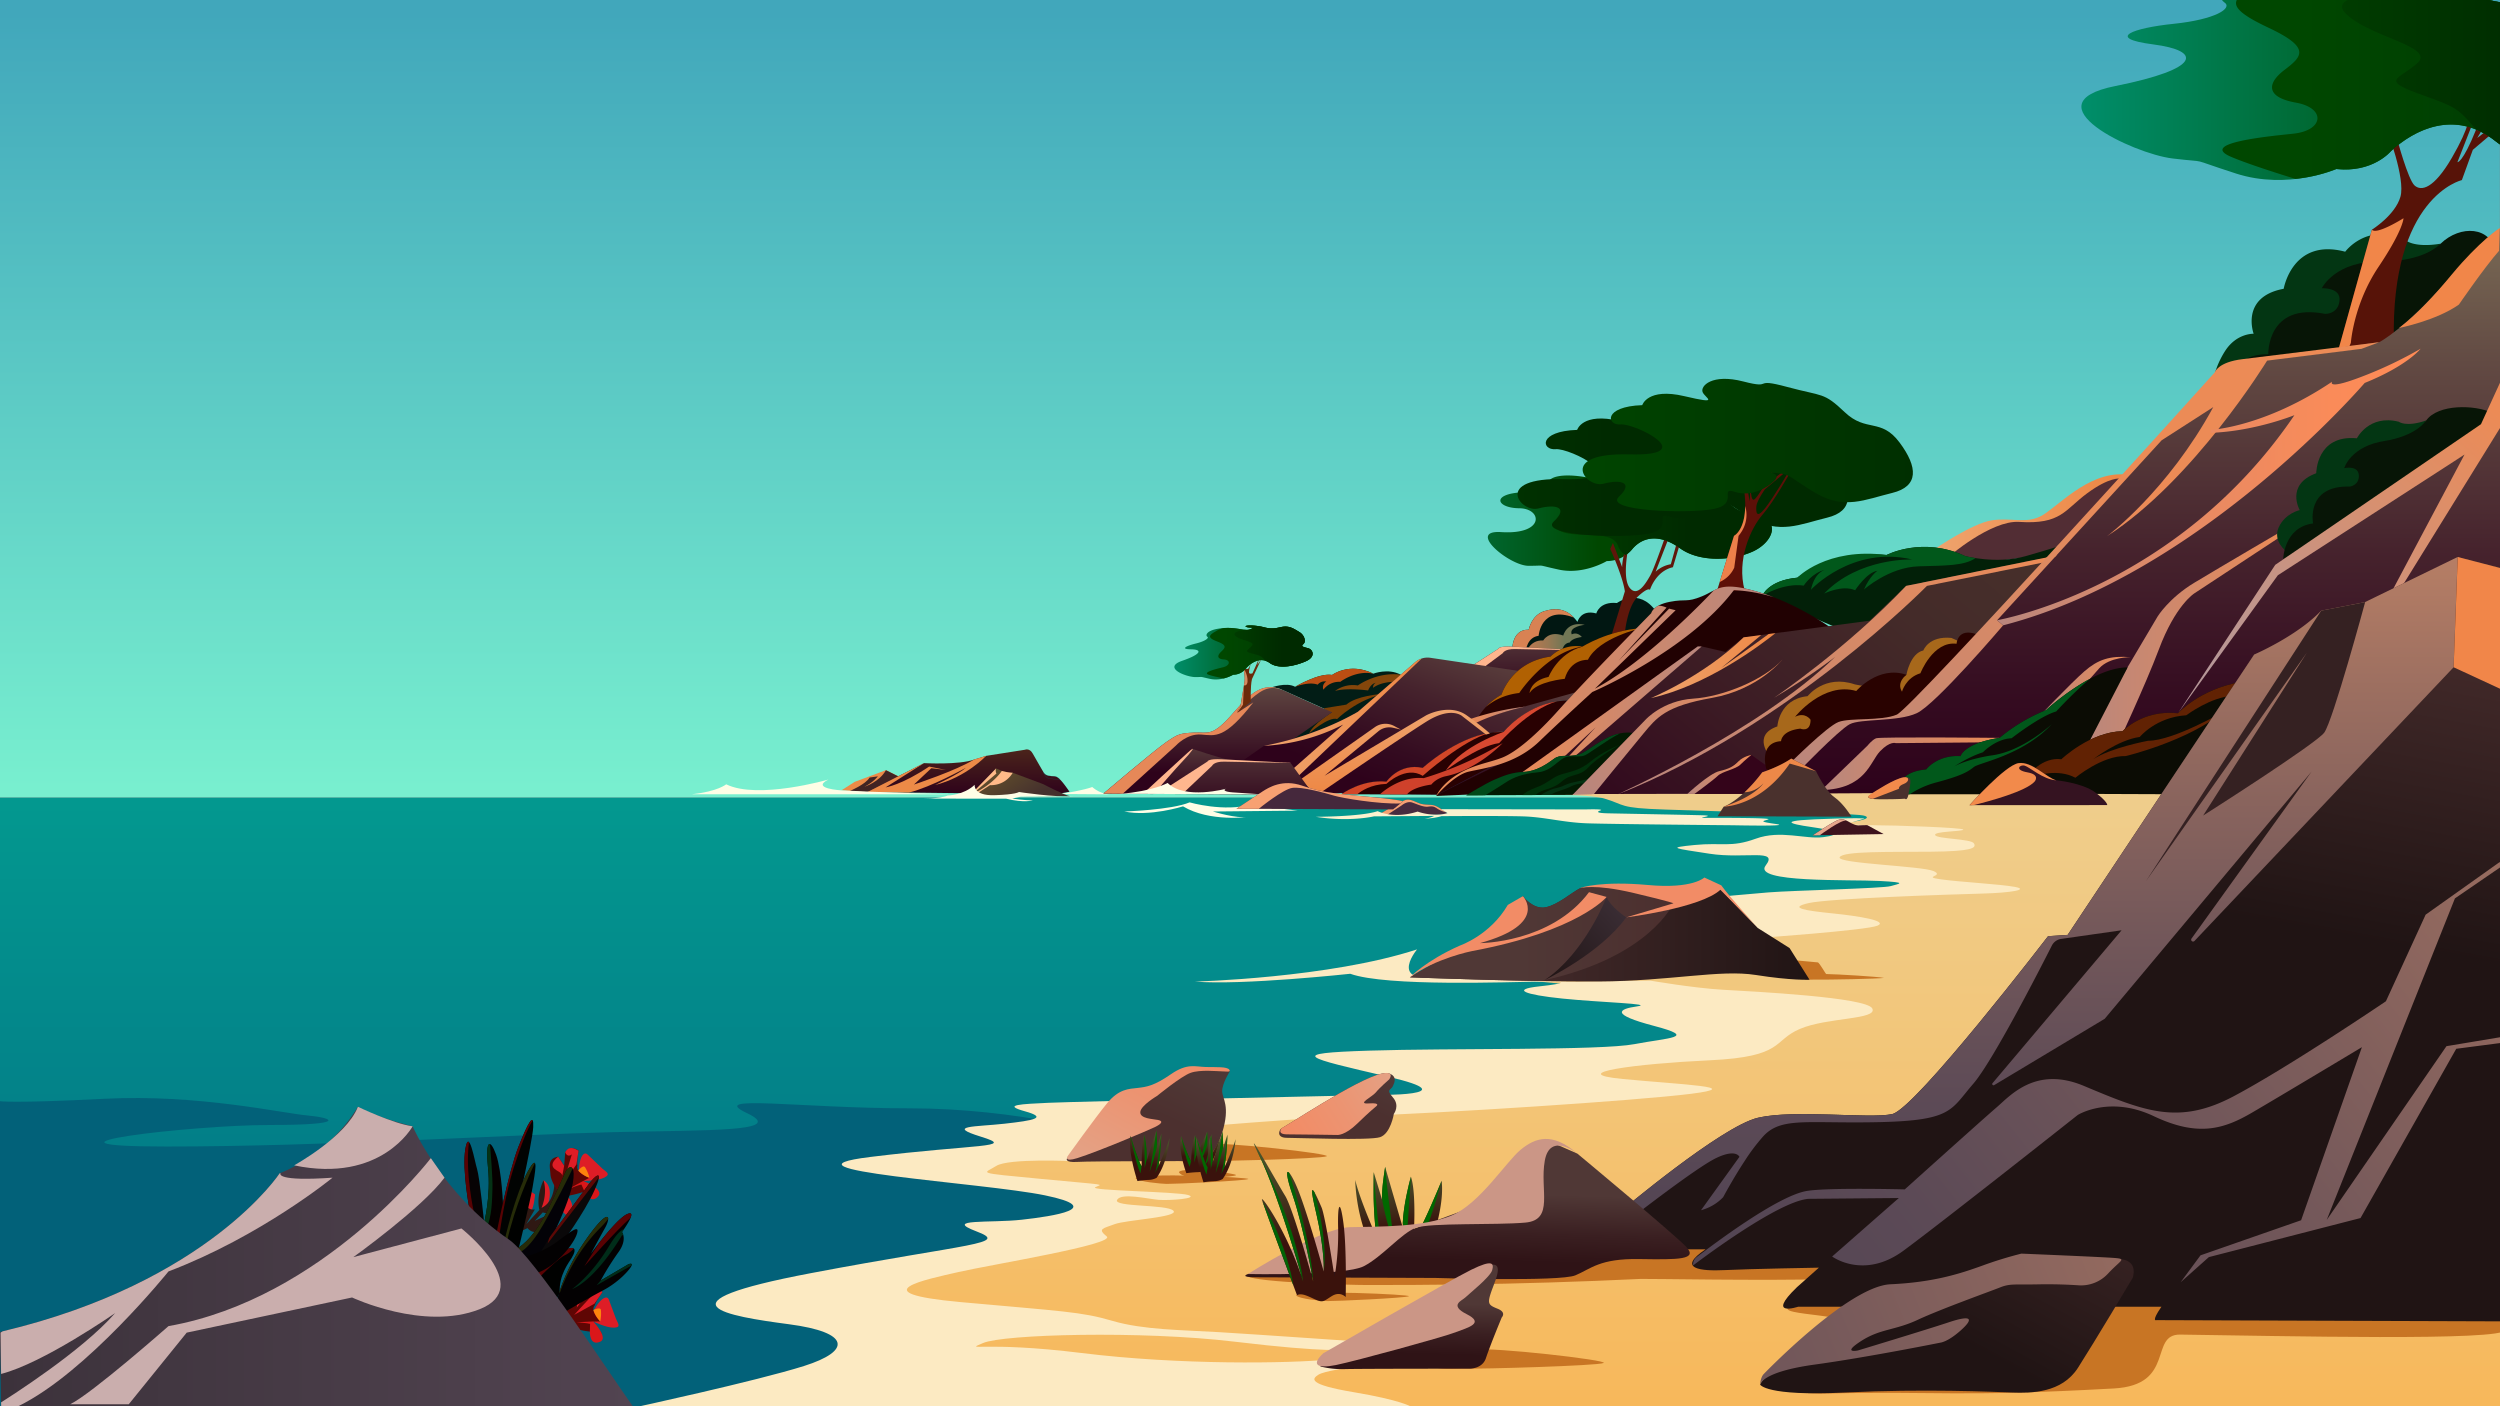 <svg id="图层_1" data-name="图层 1" xmlns="http://www.w3.org/2000/svg" xmlns:xlink="http://www.w3.org/1999/xlink" viewBox="0 0 1920 1080"><rect x="0" y="0" width="1920" height="1080" fill="#808080" stroke="none"/><defs><style>.cls-1{fill:url(#未命名的渐变_11);}.cls-2{fill:url(#未命名的渐变_15);}.cls-3{fill:#026179;}.cls-4{fill:url(#未命名的渐变_194);}.cls-5{fill:#fceac2;}.cls-6{fill:#011712;}.cls-7{fill:#d88253;}.cls-8{fill:url(#未命名的渐变_102);}.cls-9{fill:#c87524;}.cls-10{fill:#de1d26;}.cls-11{fill:url(#未命名的渐变_77);}.cls-12{fill:#ffb68e;}.cls-13{fill:#033613;}.cls-14{fill:#071506;}.cls-15{fill:#2f1813;}.cls-16{fill:url(#未命名的渐变_175);}.cls-17{fill:#016800;}.cls-18{fill:#5f0604;}.cls-19{fill:#fc840c;}.cls-20{fill:#da171a;}.cls-21{fill:#522d34;}.cls-22{fill:url(#未命名的渐变_85);}.cls-23{fill:#022008;}.cls-24{fill:#01581b;}.cls-25{fill:#210102;}.cls-26{fill:#021d16;}.cls-27{fill:#bc4e13;}.cls-28{fill:#84460b;}.cls-29{fill:#7e4005;}.cls-30{fill:#ed8a47;}.cls-31{fill:#412323;}.cls-32{fill:url(#未命名的渐变_76);}.cls-33,.cls-56{fill:none;stroke-miterlimit:10;stroke-width:0.1px;}.cls-33{stroke:url(#未命名的渐变_11-2);}.cls-34{fill:#fefee6;}.cls-35{fill:url(#未命名的渐变_77-2);}.cls-36{fill:#e68858;}.cls-37{fill:#482b3f;}.cls-38{fill:#f7a172;}.cls-39{fill:url(#未命名的渐变_100);}.cls-40{fill:url(#未命名的渐变_85-2);}.cls-41{fill:#6b2a0a;}.cls-42{fill:#d6895f;}.cls-43{fill:url(#未命名的渐变_58);}.cls-44{fill:url(#未命名的渐变_43);}.cls-45{fill:url(#未命名的渐变_58-2);}.cls-46{fill:url(#未命名的渐变_51);}.cls-47{fill:#5f170b;}.cls-48{fill:url(#未命名的渐变_51-2);}.cls-49{fill:url(#未命名的渐变_51-3);}.cls-50{fill:#5d1008;}.cls-51{fill:#290302;}.cls-52{fill:url(#未命名的渐变_51-4);}.cls-53{fill:#ed804a;}.cls-54{fill:#b16102;}.cls-55{fill:url(#未命名的渐变_88);}.cls-56{stroke:url(#未命名的渐变_11-3);}.cls-57{fill:#290102;}.cls-58{fill:#d24728;}.cls-59{fill:url(#未命名的渐变_85-3);}.cls-60{fill:#cf412b;}.cls-61{fill:#d84931;}.cls-62{fill:url(#未命名的渐变_118);}.cls-63{fill:url(#未命名的渐变_88-2);}.cls-64{fill:url(#未命名的渐变_77-3);}.cls-65{fill:url(#未命名的渐变_71);}.cls-66{fill:#ffba89;}.cls-67{fill:url(#未命名的渐变_77-4);}.cls-68{fill:#45283c;}.cls-69{fill:#fcf2cf;}.cls-70{fill:url(#未命名的渐变_58-3);}.cls-71{fill:#571308;}.cls-72{fill:#f18649;}.cls-73{fill:url(#未命名的渐变_43-2);}.cls-74{fill:url(#未命名的渐变_51-5);}.cls-75{fill:url(#未命名的渐变_88-3);}.cls-76{fill:#021a02;}.cls-77{fill:#01491a;}.cls-78{fill:#00320b;}.cls-79{fill:#043112;}.cls-80{fill:url(#未命名的渐变_85-4);}.cls-81{fill:url(#未命名的渐变_88-4);}.cls-82{fill:#34041a;}.cls-83{fill:url(#未命名的渐变_88-5);}.cls-84{fill:#a7681b;}.cls-85{fill:#290200;}.cls-86{fill:url(#未命名的渐变_100-2);}.cls-87{fill:url(#未命名的渐变_88-6);}.cls-88{fill:url(#未命名的渐变_119);}.cls-89{fill:url(#未命名的渐变_122);}.cls-90{fill:url(#未命名的渐变_119-2);}.cls-91{fill:#4a312d;}.cls-92{fill:#ed8848;}.cls-93{fill:url(#未命名的渐变_119-3);}.cls-94{fill:url(#未命名的渐变_119-4);}.cls-95{fill:#0b0c04;}.cls-96{fill:url(#未命名的渐变_135);}.cls-97{fill:#612203;}.cls-98{fill:#351321;}.cls-99{fill:#f28a4b;}.cls-100{fill:url(#未命名的渐变_159);}.cls-101{fill:#3d131d;}.cls-102{fill:#e6a68b;}.cls-103{fill:url(#未命名的渐变_159-2);}.cls-104{fill:url(#未命名的渐变_137);}.cls-105{fill:#352122;}.cls-106{fill:url(#未命名的渐变_137-2);}.cls-107{fill:url(#未命名的渐变_159-3);}.cls-108{fill:url(#未命名的渐变_137-3);}.cls-109{fill:url(#未命名的渐变_160);}.cls-110{fill:url(#未命名的渐变_139);}.cls-111{fill:#f28c66;}.cls-112{fill:url(#未命名的渐变_160-2);}.cls-113{fill:url(#未命名的渐变_162);}.cls-114{fill:url(#未命名的渐变_175-2);}.cls-115{fill:url(#未命名的渐变_175-3);}.cls-116{fill:url(#未命名的渐变_175-4);}.cls-117{fill:url(#未命名的渐变_160-3);}.cls-118{fill:url(#未命名的渐变_162-2);}.cls-119{fill:url(#未命名的渐变_180);}.cls-120{fill:#cb9686;}.cls-121{fill:url(#未命名的渐变_180-2);}.cls-122{fill:url(#未命名的渐变_175-5);}.cls-123{fill:#026405;}.cls-124{fill:#070304;}.cls-125{fill:#050000;}.cls-126{fill:#000100;}.cls-127{fill:#010302;}.cls-128{fill:#580203;}.cls-129{fill:#030102;}.cls-130{fill:#262c08;}.cls-131{fill:#002d19;}.cls-132{fill:#030207;}.cls-133{fill:#0a0809;}.cls-134{fill:#043215;}.cls-135{fill:#5d0805;}.cls-136{fill:url(#未命名的渐变_8);}.cls-137{fill:#caaead;}</style><linearGradient id="未命名的渐变_11" x1="959.89" y1="1072.54" x2="959.89" y2="617.88" gradientUnits="userSpaceOnUse"><stop offset="0" stop-color="#026c83"/><stop offset="1" stop-color="#03988f"/></linearGradient><linearGradient id="未命名的渐变_15" x1="959.89" y1="1066.51" x2="959.89" y2="611.84" gradientTransform="matrix(1, 0, 0, -1.31, 0, 1406.78)" gradientUnits="userSpaceOnUse"><stop offset="0" stop-color="#41a7bb"/><stop offset="1" stop-color="#78efcf"/></linearGradient><linearGradient id="未命名的渐变_194" x1="1289.89" y1="1077.03" x2="1289.89" y2="437.49" gradientUnits="userSpaceOnUse"><stop offset="0" stop-color="#f7b85b"/><stop offset="0.35" stop-color="#f3c475"/><stop offset="0.75" stop-color="#efce8d"/><stop offset="1" stop-color="#eed296"/></linearGradient><linearGradient id="未命名的渐变_102" x1="1201.54" y1="495.58" x2="1172.51" y2="495.77" gradientUnits="userSpaceOnUse"><stop offset="0" stop-color="#717755"/><stop offset="0.01" stop-color="#727755"/><stop offset="0.44" stop-color="#997853"/><stop offset="0.79" stop-color="#b17951"/><stop offset="1" stop-color="#ba7951"/></linearGradient><linearGradient id="未命名的渐变_77" x1="1175.89" y1="443.15" x2="1175.89" y2="536.79" gradientUnits="userSpaceOnUse"><stop offset="0" stop-color="#796a55"/><stop offset="1" stop-color="#2e021b"/></linearGradient><linearGradient id="未命名的渐变_175" x1="941.84" y1="979.19" x2="977.22" y2="901.95" gradientTransform="matrix(-2.21, -0.13, -0.05, 0.89, 3245.71, 221.7)" gradientUnits="userSpaceOnUse"><stop offset="0.39" stop-color="#3a120c"/><stop offset="0.57" stop-color="#402b19"/><stop offset="0.85" stop-color="#494b29"/><stop offset="1" stop-color="#4c572f"/></linearGradient><linearGradient id="未命名的渐变_85" x1="1485.55" y1="396.17" x2="1631.16" y2="396.17" gradientUnits="userSpaceOnUse"><stop offset="0" stop-color="#eea36d"/><stop offset="1" stop-color="#ee8744"/></linearGradient><linearGradient id="未命名的渐变_76" x1="743.79" y1="568.12" x2="743.79" y2="610.46" gradientUnits="userSpaceOnUse"><stop offset="0" stop-color="#512b1b"/><stop offset="1" stop-color="#2e021b"/></linearGradient><linearGradient id="未命名的渐变_11-2" x1="807.68" y1="598.55" x2="807.68" y2="593.27" xlink:href="#未命名的渐变_11"/><linearGradient id="未命名的渐变_77-2" x1="935.23" y1="492.3" x2="935.23" y2="593.33" xlink:href="#未命名的渐变_77"/><linearGradient id="未命名的渐变_100" x1="1131.85" y1="433.18" x2="1068.52" y2="606.52" gradientUnits="userSpaceOnUse"><stop offset="0" stop-color="#796a55"/><stop offset="0.24" stop-color="#624a43"/><stop offset="0.57" stop-color="#46232d"/><stop offset="0.84" stop-color="#340b20"/><stop offset="1" stop-color="#2e021b"/></linearGradient><linearGradient id="未命名的渐变_85-2" x1="970.64" y1="551.36" x2="1091.87" y2="551.36" xlink:href="#未命名的渐变_85"/><linearGradient id="未命名的渐变_58" x1="892.53" y1="501.1" x2="980.96" y2="501.1" gradientUnits="userSpaceOnUse"><stop offset="0" stop-color="#009676"/><stop offset="1" stop-color="#004700"/></linearGradient><linearGradient id="未命名的渐变_43" x1="940.29" y1="500.7" x2="998.14" y2="500.7" gradientUnits="userSpaceOnUse"><stop offset="0" stop-color="#004700"/><stop offset="1" stop-color="#003904"/></linearGradient><linearGradient id="未命名的渐变_58-2" x1="1009.33" y1="395.46" x2="1227.44" y2="395.46" xlink:href="#未命名的渐变_58"/><linearGradient id="未命名的渐变_51" x1="924.48" y1="496.15" x2="984.49" y2="496.15" gradientUnits="userSpaceOnUse"><stop offset="0" stop-color="#004700"/><stop offset="1" stop-color="#002a00"/></linearGradient><linearGradient id="未命名的渐变_51-2" x1="1157.35" y1="390.79" x2="1296.15" y2="390.79" xlink:href="#未命名的渐变_51"/><linearGradient id="未命名的渐变_51-3" x1="951.64" y1="360.8" x2="1234.13" y2="360.8" xlink:href="#未命名的渐变_51"/><linearGradient id="未命名的渐变_51-4" x1="1192.46" y1="341.8" x2="1526.48" y2="341.8" xlink:href="#未命名的渐变_51"/><linearGradient id="未命名的渐变_88" x1="1128.53" y1="549.18" x2="1171.45" y2="549.18" gradientUnits="userSpaceOnUse"><stop offset="0" stop-color="#ec8b56"/><stop offset="1" stop-color="#b8867d"/></linearGradient><linearGradient id="未命名的渐变_11-3" x1="1116.92" y1="610.26" x2="1116.92" y2="537.9" xlink:href="#未命名的渐变_11"/><linearGradient id="未命名的渐变_85-3" x1="1071.36" y1="545.12" x2="1071.36" y2="610.73" xlink:href="#未命名的渐变_85"/><linearGradient id="未命名的渐变_118" x1="1234.5" y1="678.88" x2="1509.29" y2="355.53" gradientUnits="userSpaceOnUse"><stop offset="0" stop-color="#2e021b"/><stop offset="0" stop-color="#2e021b"/><stop offset="0.38" stop-color="#3c1b24"/><stop offset="0.72" stop-color="#442b29"/><stop offset="1" stop-color="#47302b"/></linearGradient><linearGradient id="未命名的渐变_88-2" x1="1103.06" y1="530.92" x2="1362.28" y2="530.92" xlink:href="#未命名的渐变_88"/><linearGradient id="未命名的渐变_77-3" x1="911.73" y1="539.41" x2="911.73" y2="609.66" xlink:href="#未命名的渐变_77"/><linearGradient id="未命名的渐变_71" x1="772.99" y1="591.96" x2="787.42" y2="615.84" gradientUnits="userSpaceOnUse"><stop offset="0" stop-color="#5d4a2c"/><stop offset="1" stop-color="#45302d"/></linearGradient><linearGradient id="未命名的渐变_77-4" x1="952.64" y1="529.63" x2="952.64" y2="623.27" xlink:href="#未命名的渐变_77"/><linearGradient id="未命名的渐变_58-3" x1="1559.15" y1="74.08" x2="1939.33" y2="74.08" gradientTransform="matrix(1.01, 0.14, 0, 1, -15.15, -259)" xlink:href="#未命名的渐变_58"/><linearGradient id="未命名的渐变_43-2" x1="1764.48" y1="72.28" x2="2013.19" y2="72.28" gradientTransform="matrix(1.01, 0.14, 0, 1, -15.15, -259)" xlink:href="#未命名的渐变_43"/><linearGradient id="未命名的渐变_51-5" x1="1696.5" y1="52.45" x2="1954.52" y2="52.45" gradientTransform="matrix(1.01, 0.14, 0, 1, -15.15, -259)" xlink:href="#未命名的渐变_51"/><linearGradient id="未命名的渐变_88-3" x1="1163.5" y1="547.63" x2="1306.89" y2="547.63" xlink:href="#未命名的渐变_88"/><linearGradient id="未命名的渐变_85-4" x1="1267.82" y1="511.21" x2="1363.57" y2="511.21" xlink:href="#未命名的渐变_85"/><linearGradient id="未命名的渐变_88-4" x1="1362.81" y1="509.15" x2="1209.81" y2="600.82" xlink:href="#未命名的渐变_88"/><linearGradient id="未命名的渐变_88-5" x1="1345.24" y1="580.02" x2="1295.77" y2="609.66" xlink:href="#未命名的渐变_88"/><linearGradient id="未命名的渐变_100-2" x1="1646.37" y1="174.96" x2="1646.37" y2="609.46" xlink:href="#未命名的渐变_100"/><linearGradient id="未命名的渐变_88-6" x1="1569.8" y1="409.61" x2="1239.59" y2="607.45" xlink:href="#未命名的渐变_88"/><linearGradient id="未命名的渐变_119" x1="1390.01" y1="626.58" x2="1647.74" y2="379.61" gradientUnits="userSpaceOnUse"><stop offset="0" stop-color="#b8867d"/><stop offset="1" stop-color="#ec8b56"/></linearGradient><linearGradient id="未命名的渐变_122" x1="1533.83" y1="374.03" x2="1859.06" y2="374.03" gradientUnits="userSpaceOnUse"><stop offset="0" stop-color="#b8867d"/><stop offset="0.23" stop-color="#d1886f"/><stop offset="0.52" stop-color="#ea8a61"/><stop offset="0.79" stop-color="#fa8b59"/><stop offset="1" stop-color="#ff8b56"/></linearGradient><linearGradient id="未命名的渐变_119-2" x1="1398.84" y1="586.59" x2="1535.68" y2="586.59" xlink:href="#未命名的渐变_119"/><linearGradient id="未命名的渐变_119-3" x1="1564.05" y1="528.41" x2="1636.65" y2="528.41" xlink:href="#未命名的渐变_119"/><linearGradient id="未命名的渐变_119-4" x1="1594.45" y1="491.8" x2="1758.27" y2="491.8" xlink:href="#未命名的渐变_119"/><linearGradient id="未命名的渐变_135" x1="1716.29" y1="529.44" x2="1914.96" y2="314.11" gradientUnits="userSpaceOnUse"><stop offset="0" stop-color="#b69798"/><stop offset="1" stop-color="#ec8b56"/></linearGradient><linearGradient id="未命名的渐变_159" x1="1082.8" y1="717.37" x2="1389.73" y2="717.37" gradientUnits="userSpaceOnUse"><stop offset="0" stop-color="#4c302f"/><stop offset="0.36" stop-color="#402828"/><stop offset="1" stop-color="#201414"/></linearGradient><linearGradient id="未命名的渐变_159-2" x1="1696.29" y1="357.2" x2="1635.03" y2="689.35" xlink:href="#未命名的渐变_159"/><linearGradient id="未命名的渐变_137" x1="1567.87" y1="427.77" x2="1567.87" y2="935.96" gradientUnits="userSpaceOnUse"><stop offset="0" stop-color="#b67e65"/><stop offset="0.21" stop-color="#9b6e60"/><stop offset="0.56" stop-color="#74585a"/><stop offset="0.83" stop-color="#5c4a56"/><stop offset="1" stop-color="#534554"/></linearGradient><linearGradient id="未命名的渐变_137-2" x1="2083.66" y1="534.54" x2="1402.62" y2="1073.41" xlink:href="#未命名的渐变_137"/><linearGradient id="未命名的渐变_159-3" x1="1623.17" y1="784.56" x2="1494.17" y2="1023.56" xlink:href="#未命名的渐变_159"/><linearGradient id="未命名的渐变_137-3" x1="1857.12" y1="851.39" x2="1021.12" y2="1192.39" xlink:href="#未命名的渐变_137"/><linearGradient id="未命名的渐变_160" x1="1277.56" y1="717.19" x2="1166.4" y2="717.19" gradientUnits="userSpaceOnUse"><stop offset="0" stop-color="#4c302f"/><stop offset="1" stop-color="#503836"/></linearGradient><linearGradient id="未命名的渐变_139" x1="1184.48" y1="749.92" x2="1329.87" y2="617.5" gradientUnits="userSpaceOnUse"><stop offset="0" stop-color="#201414"/><stop offset="0.39" stop-color="#392c33"/><stop offset="0.77" stop-color="#4c3e4b"/><stop offset="1" stop-color="#534554"/></linearGradient><linearGradient id="未命名的渐变_160-2" x1="890.07" y1="856.39" x2="906.41" y2="820.72" xlink:href="#未命名的渐变_160"/><linearGradient id="未命名的渐变_162" x1="910.36" y1="803" x2="853.49" y2="908.37" gradientUnits="userSpaceOnUse"><stop offset="0" stop-color="#f28c66"/><stop offset="0.45" stop-color="#ec9472"/><stop offset="1" stop-color="#e3a387"/></linearGradient><linearGradient id="未命名的渐变_175-2" x1="870.68" y1="905.74" x2="887.93" y2="868.07" gradientTransform="matrix(1, 0, 0, 1, 0, 0)" xlink:href="#未命名的渐变_175"/><linearGradient id="未命名的渐变_175-3" x1="922.83" y1="898.41" x2="921.45" y2="870.21" gradientTransform="matrix(1, 0, 0, 1, 0, 0)" xlink:href="#未命名的渐变_175"/><linearGradient id="未命名的渐变_175-4" x1="933.72" y1="911.17" x2="933.72" y2="873.57" gradientTransform="matrix(1, 0, 0, 1, 0, 0)" xlink:href="#未命名的渐变_175"/><linearGradient id="未命名的渐变_160-3" x1="1035.78" y1="844.58" x2="1048.11" y2="818.86" xlink:href="#未命名的渐变_160"/><linearGradient id="未命名的渐变_162-2" x1="996.92" y1="875.75" x2="1077.13" y2="824.86" xlink:href="#未命名的渐变_162"/><linearGradient id="未命名的渐变_180" x1="1127.15" y1="967.8" x2="1128.65" y2="915.8" gradientUnits="userSpaceOnUse"><stop offset="0" stop-color="#2f1316"/><stop offset="0.41" stop-color="#3a1f21"/><stop offset="1" stop-color="#503836"/></linearGradient><linearGradient id="未命名的渐变_180-2" x1="1083.86" y1="1039.56" x2="1084.99" y2="1000.21" xlink:href="#未命名的渐变_180"/><linearGradient id="未命名的渐变_175-5" x1="1020.17" y1="999.78" x2="984.86" y2="872.12" gradientTransform="matrix(1, 0, 0, 1, 0, 0)" xlink:href="#未命名的渐变_175"/><linearGradient id="未命名的渐变_8" x1="-0.11" y1="964.96" x2="486.01" y2="964.96" gradientUnits="userSpaceOnUse"><stop offset="0" stop-color="#3c323b"/><stop offset="1" stop-color="#524451"/></linearGradient></defs><title>大屏背景</title><rect class="cls-1" x="-0.11" y="612.42" width="1920" height="467.54"/><rect class="cls-2" x="-0.11" y="-0.04" width="1920" height="612.46"/><path class="cls-3" d="M-.32,845.68s9.17,1.83,80.69-1.83,135.71,11,155.88,12.84S267.42,864,206.91,864,7,880.53,128,880.53s265.91-9.17,341.1-11,135.71,0,104.53-14.67,40.34-3.67,124.7-3.67,152.21,20.17,152.21,20.17l16.5,66L647,1067.58l-363.1,62.35-311.75-49.51Z"/><path class="cls-4" d="M1128.7,610.84s86.1-2.65,103.15,2.36,10.29,7.36,47,8.54,90.51,2.94,90.51,2.94,57.43-.38,63.13,2-9.39,4.37-9.39,4.37l-14.41,2.35,20.11,6.72-52,17.13L1470.38,677l-8,7.72L1349,693.47l-230,54.4,116,11.08,109.28,30.22L1206.9,815.37l-126.71,34.25L807.32,871.11l-69.05,25.52,58.33,16.12,44.92,18.13L651.78,996l58.33,86H1928V585.93Z"/><path class="cls-5" d="M486,1081.2s94.78-20.51,131.44-32.1,35.77-25.86-11.62-32.1-105.51-16,17-39.23,152.9-22.29,127-32.1,10.73-6.24,34.87-8.92,65.27-8.92,17.88-18.72-215.61-19.46-134.15-29.49,112.63-7,85-15.54-4-7.52,18.1-10,33.69-4.51,15.59-9.53-2.51-5.52,18.1-6.52,249.9-6,249.9-6,75.42,1,11.06-14-78.44-18-15.08-20.05,178,0,204.15-5,49.28-5,15.08-14-27.15-13-13.07-15-28.16-3-57.32-6-39.56-7-17.77-9.36,22.46-4,0-3.68-117.33,4-145.15-6c0,0-83.13,9-119.34,6,0,0,103.25-2.67,170.63-24.73,0,0-27.15,32.42,30.84,18,0,0,68.72,8.36,99.56,6.68l48.94-.67s32.85,5.68,55.65,7,110.29,5.68,114.64,14.37-34.53,6.68-55.65,15.71-11.73,21.39-69.05,24.07-112.3,10-67,14.37,94.87,6,52.63,11.36S1106,855,1045.33,857s-180.68,13.37-180.68,13.37l-40.9,21.39s-49.28-2.34-58.66,3.68-17.77,5,34.86,10,46.6,3.68,41.23,6.35,63,3.34,71.4,6-14.41,4.35-22.79,3.68-28.49-5.68-31.85,0,38.55,3.34,43.24,8.36-36.54,7-45.25,10.36-13.41,3.34-6,9.36-89.17,21.73-114,27.41-75.76,16,2,23.06,92.52,7.35,116.32,14.37,53.63,7,81.79,8.69,119,8,119,8l-21.12,5.35s-13.07,2.67-85.48-6-178-5.68-193.42,1,0-1.67,75.76,7.69,159.23,8,190.07,5,15.08,6.35,15.08,6.35-18.77,2.34-23.47,5.35-8.72,7.35,27.15,13.37,43.91,11,43.91,11Z"/><path class="cls-5" d="M1317.68,689s21.6-2.12,40.46-3.64,87.92-3,94-4.85,14.3-2.73-8.82-3.94-97.65,1.52-87.31-11.83-15.82-4.85-43.2-9.1-32.86-4.55-11.56-6.67,28,2.12,47.15-4.85,37.72.61,52-1.21,10.34-4.85-4.26-7-35.9-5.16-2.43-6.67,38.33-.61,38.33-.61l-13.39,3.94s4.87,1.21,20.69,1.21,68.14,1.82,68.45,3.34-23.12,1.21-21.6,4.25,27.68,2.73,29.81,6.37-1.83,6.07-33.16,6.37-67.54-.61-70,4.25,63,6.67,72.1,10.62-9.73,4.25,5.78,6.37,45,3.64,56.58,5.76-2.74,4.55-25.25,5.16-116.82,3.64-132.94,7.28-3,5.76,17.95,7.89,42.89,5.76,35,9.4-94.31,9.71-94.31,9.71Z"/><path class="cls-6" d="M1161.57,496.55s.67-13.38,12.49-12.93c0,0,2-11.15,12-14.27s18.28-1.56,25.42,8.25c0,0,2.45-9.81,14.49-6.47,0,0,2.23-9.37,15.83-8,0,0,16.72-12.49,30.1,6.47l-18.28,16.72-67.56,26.09Z"/><path class="cls-7" d="M1208.62,474.25v-.12c-6.46-6.67-13.82-7.5-22.53-4.79-10,3.12-12,14.27-12,14.27-11.82-.45-12.49,12.93-12.49,12.93l9.82,6.34c.24-4.5,1.79-13.43,10.25-14.59C1181.64,488.3,1183.42,464.66,1208.62,474.25Z"/><path class="cls-8" d="M1171.39,502.89s2.67-11.69,13.81-11c0,0,4.24-7.8,15.39-3.79,0,0,2.68-11.37,16.5-8.25,0,0-12.49,1.34-10,7.36,0,0,4-2.45,7.8,2,0,0-7.36.67-9.37,4.24,0,0-5.57.22-5.57,7.14s-19,11.37-19,11.37Z"/><path class="cls-9" d="M1082,995.51c2.33-1.33-81.72-5.12-86.59-.71,2,2.89,20.26,4.36,23.8,4.44C1025.43,999.37,1079.67,996.84,1082,995.51Z"/><path class="cls-9" d="M958.67,905.51c2.33-1.33-81.72-5.12-86.59-.71,2,2.89,20.26,4.36,23.8,4.44C902.09,909.37,956.34,906.84,958.67,905.51Z"/><path class="cls-9" d="M949.25,902.53c1.26-1.29-41.11-6.72-43.83-2.4.82,2.93,10,4.77,11.8,4.91C920.36,905.29,948,903.82,949.25,902.53Z"/><path class="cls-9" d="M1446.95,751.06c-4.32-1-36.09-2.88-44.37-3-.54,0-5.3-8.9-6.57-8.95-1.84-.06-24-2.31-27.24-2.57-8.09-.64,10.66,15.77,20.5,15.83C1408.57,752.49,1441.15,751.7,1446.95,751.06Z"/><path class="cls-9" d="M1259.95,982.21c4.58-.22,97.47,1.55,142.57.12,6.36-.2-22.08,17.53-27.67,20.58-15.61,8.51,60,4.75,47.54,19.87-14.3,17.41-89.89,49-18.47,47.42,86.64-1.93,97.23,2.89,219.48-3.85,47.8-2.63,26.88-41.7,51-41.39,76,1,249,5.23,249.63-3.59,6.39-90.83-334.44-56.32-332.79-56.77,8.58-2.29-251.58-9.94-320-8.51-34.73.72-174.45,13.53-208.54,16.14-23.12,1.77-87.32.44-104.8,7.94,8.18,4.78,78.44,6.71,91.95,6.73q35.62.06,71.27-.42Q1190.61,985.53,1259.95,982.21Z"/><path class="cls-10" d="M435.62,918.73s3.32,2.27,4.2,8.75-4.72,5.77-4.72,5.77-4.2-2.62-3.85-5.77S435.62,918.73,435.62,918.73Z"/><path class="cls-11" d="M1119.64,518.31l31-20s.17-2.33,11.33-1.67,52.33,2.67,52.33,2.67L1232.14,524,1121,523.31Z"/><path class="cls-12" d="M1154.14,501.64s1.33-3.33,9.33-3.17c6.89.14,41.44.78,50.92,1l-.09-.12s-41.17-2-52.33-2.67-11.33,1.67-11.33,1.67l-31,20,1.33,5,7.75,0-1.06-2Z"/><path class="cls-9" d="M1231.6,1046.76c3.82-2.17-85.06-12.35-100.2-10.26-10.27,1.42-25.38,4.08-33.18,11.37,3.6,4.94,21.4,3,27.4,3.21C1136.16,1051.49,1227.78,1048.93,1231.6,1046.76Z"/><path class="cls-9" d="M1018.93,888c3.53-1.94-78.71-11.2-92.72-9.35-9.5,1.25-23.48,3.61-30.67,10.11,3.34,4.43,19.8,2.7,25.35,2.92C930.65,892.09,1015.41,890,1018.93,888Z"/><path class="cls-13" d="M1698.93,296.09a67.29,67.29,0,0,1,10.39-27.21c8.84-13.09,21.48-12.56,21.48-12.56s-10.46-28.28,23.08-34.54c0,0,6.65-39.31,47.24-28.46,0,0,16.39-22.42,45.36-9.56,0,0,6.11,7,27.93,3.4l-19.08,26.6Z"/><path class="cls-14" d="M1705.65,303.11s6.09-32.11,36.39-31c0,0-1.19-40,43.7-31.05,0,0,9.88.35,11-10.07s-13.62-9.6-13.62-9.6,10.26-21.46,46.57-20.62c0,0,29.65,1,44.73-13.64s39-13.35,42.12,6.9l-18.15,55.52Z"/><path class="cls-10" d="M407.27,914.88l3.67,2.45s-.87,10-3,12.6l-3.5-2.45Z"/><path class="cls-10" d="M417.42,906.48s8,3.67,3.5,18.2l-5.42,5.07Z"/><path class="cls-15" d="M415.85,927.65s4.9-10.32,1.57-21.17c0,0-5.95,11.72-3.15,22.74l-10.15,11,6.65-11.37s-5.6,1-6.12-3.67l-6.47,21.17,7-3.15s3,4.55,9.27,2.45,5.07-12.07,5.07-12.07l-8.75,4,6.12-6.47a7.15,7.15,0,0,0,8.22-2.1c3.85-4.2,3.5-17.5,3.5-17.5l-2.8-3.85S426.34,922.93,415.85,927.65Z"/><path class="cls-16" d="M1091.38,975s18.94-41.91,15.79-68.17c0,0-17,41.57-21.59,45,0,0,2.48-35.08-2-48.15,0,0-6.54,23-6.27,39,0,0-9.42-32.11-13.53-46.52,0,0-3.14,19-2.26,25.49L1055,900.19a331.37,331.37,0,0,0,2,49.52s-12.43-27.71-16.18-43.47c0,0,.23,35.7,18.42,61.9a31.81,31.81,0,0,0,13.18,4C1079.77,972.53,1091.38,975,1091.38,975Z"/><path class="cls-17" d="M1085.58,951.82c4.57-3.4,21.59-45,21.59-45s-11,41.11-20.22,56.08Z"/><path class="cls-17" d="M1077.36,939.42c.45-13.55,4.76-30.33,5.94-34.67l.3-1.08-3.46,50.67Z"/><path class="cls-17" d="M1061.54,921.61c-.88-6.46,2.26-25.49,2.26-25.49,2.29,26.44,7.72,63.49,7.72,63.49C1063.66,934.85,1061.54,921.61,1061.54,921.61Z"/><path class="cls-17" d="M1057,949.44c-1.26-10.41-1.82-20.44-2-28.72l.06-20.52s3.28,49.24,7.06,60.7Z"/><path class="cls-10" d="M447.83,907s11.33,0,16.46-2.7,1.08-4.32-1.62-6.75-9.44-9.17-11.6-11.06-5.67.27-6.48,11.33S447.83,907,447.83,907Z"/><path class="cls-18" d="M428.41,914.83s-5.4-7.55-5.67-13-2.7-12.14,5.94-13.49l4.59,7,.81-10.25s3.78-6.21,10.25-1.35c0,0-1.61,9-.79,11.5-1.82,5.33,9.16,9.28,9.16,9.28l-5.13,2.7,10.25,5.13-8.9,2.7a71.42,71.42,0,0,1-16.19,3.78C422.47,920.22,428.41,914.83,428.41,914.83Z"/><path class="cls-10" d="M431.64,904s1.08-1.89-1.89-3.78-10-4.59-1.08-11.87l4.59,7Z"/><path class="cls-10" d="M432.45,908.89l6.75-22.39s-3,3-5.13-1.35c0,0,2.16-6.75,10.25-1.35l-1.62,10.52Z"/><path class="cls-19" d="M452.72,904.6A22.24,22.24,0,0,1,444.1,899c3-3.54,4.54-3.63,5.28-2.47A29.89,29.89,0,0,1,452.72,904.6Z"/><path class="cls-20" d="M436.5,913.21s8.09-3.24,10-3.51l2.43,5.4s4.55,10.46,10.5,3.63c4.85-5.57-11.58-11.73-11.58-11.73Z"/><path class="cls-10" d="M455.59,1014.87s10.19,5,16,4.78,2.86-3.41,1.5-6.77-4.47-12.38-5.59-15-5.21-2.24-10.78,7.35S455.59,1014.87,455.59,1014.87Z"/><path class="cls-18" d="M434.69,1013.4s-1.54-9.15.58-14.12,2.89-12.1,11.24-9.53l1.05,8.32,5.22-8.86s6.11-3.93,9.81,3.28c0,0-5.37,7.35-5.75,10-4,4,4.17,12.35,4.17,12.35l-5.79.18,7,9.1-9.19-1.47a71.42,71.42,0,0,1-16.21-3.69C427,1015.65,434.69,1013.4,434.69,1013.4Z"/><path class="cls-10" d="M442.33,1005.11s1.8-1.23,0-4.22-7-8.49,4.23-11.15l1.05,8.32Z"/><path class="cls-10" d="M440.93,1009.83l15.87-17.18s-4,1.37-4-3.46c0,0,4.89-5.12,9.81,3.28l-6.06,8.75Z"/><path class="cls-19" d="M461,1014.84a22.24,22.24,0,0,1-5.32-8.77c4.21-1.89,5.67-1.28,5.83.09A29.89,29.89,0,0,1,461,1014.84Z"/><path class="cls-20" d="M442.68,1015.49s8.7.63,10.51,1.22l-.18,5.91s-.49,11.39,7.85,7.86c6.8-2.88-5.27-15.61-5.27-15.61Z"/><polygon class="cls-21" points="1488.51 427.46 1536.55 400.37 1566.16 399.53 1615.6 367.68 1631.8 366.29 1576.5 425.5 1498.56 435.28 1488.51 427.46"/><path class="cls-22" d="M1485.55,421.88s29.06-20,44.1-22.27,25.45,2.75,37.31-3,35.86-34.12,64.2-32.25l-2.89,3.18s-8-1.45-25.3,11.28-20,24.11-52.2,22c-21.83-1.45-54.95,27.33-54.95,27.33Z"/><path class="cls-23" d="M1353.33,457.59s4.65-11.91,27-13.94c0,0,27-20.92,68.56-17.43,0,0,27.6-14.53,60.43.87,0,0,24.11,6.39,46.48,0s26.73-8.13,26.73-8.13l-10.65,12.51-108.17,27.29-41,28.47Z"/><path class="cls-24" d="M1385.28,449.74s6.31-10,16.63-12.21c0,0-8.15,1.36-11.11,15.41,0,0,31.44-34.13,77.86-23.24,0,0-41-1.7-67.69,26.15,0,0,13.89-6.91,23.77-2.55,0,0,9-13.86,17.12-14.94,0,0-6,4.08-10.32,14.4,0,0,19-17.12,42.07-17.82,20.88-.64,34.86-.35,43.56-6.31-4.84-.75-7.83-1.54-7.83-1.54-32.83-15.4-60.43-.87-60.43-.87-46.22-6-68.56,17.43-68.56,17.43-22.37,2-27,13.94-27,13.94S1369.59,447.42,1385.28,449.74Z"/><path class="cls-25" d="M1103.06,611.29s3.5-8.5,16-16.33,25.33-9.25,35.08-13.25,24.75-16,44-37.5,70-73.25,70-73.25,1.25-6.25,14.25-8.75,12.5.75,24.75-4.25,13.75-12,43.5-3.25S1405.89,482,1405.89,482L1133.14,610Z"/><path class="cls-26" d="M975.47,528.25s12.3-4.64,19.16-.81c0,0,18.35-10.89,28.43-9.07,0,0,13.31-10.08,31.66-1,0,0,11.49-4.44,21,.81l-24.4,29.44-51.63,21.78-20,1.61s4.64-.6,10.89-6.65,17.34-20.17,28-19.36l-34-15.26S981.32,527.64,975.47,528.25Z"/><path class="cls-27" d="M1023.06,518.37c-10.08-1.82-28.43,9.07-28.43,9.07s10.69-4.23,17.34-1.61a7,7,0,0,1,6.65-2.42,5,5,0,0,0-2.22,6.25,14.9,14.9,0,0,1,12.91-6s12.1-9.28,25.41-6.25C1036.37,508.28,1023.06,518.37,1023.06,518.37Z"/><path class="cls-28" d="M1042.83,526.43a23.1,23.1,0,0,0-17.54,4.23c9.07-2.62,25.41-.4,25.41-.4,2.42-5.65,5.85-5.85,5.85-5.85a3.88,3.88,0,0,0-2,3.83c5.25-3.94,12.93-4.61,16.78-4.67l4.4-5.41C1057.35,515.75,1042.83,526.43,1042.83,526.43Z"/><path class="cls-29" d="M1063.62,532.74c-4.34.26-21.92,1.73-29.67,8.42L1016.39,544l2.24,1c-10.69-.81-21.78,13.31-28,19.36S979.71,571,979.71,571l2.57-.21.86-.4s11.29-9.28,17.34-10.08c0,0,10.28-14.41,22.58-13.36,0,0-14.92,9.32-17.54,16.18,0,0,15.12-13.11,21.38-10.89,0,0,15.39-15.38,36.6-19.36Z"/><polygon class="cls-30" points="646.24 606.95 656.39 600.46 680.39 591.46 690.39 596.46 666.2 608.31 646.24 606.95"/><path class="cls-31" d="M663.93,604.23c7.26-3.78,10.28-8,10.28-8l-6.35.91c-3,5.19-14.66,10.09-15.1,10.28l13.44.92,24.19-11.85-10-5C675.53,600.47,663.93,604.23,663.93,604.23Z"/><path class="cls-32" d="M666.2,608.31l43.41-22.23s26.77,1.51,38.42-2.72l9.38-2.87,29.79-4.69s3.48-1.51,5.9,2.87,8.33,14.46,8.33,14.46c1.91,3.22,5.65,2.81,7.76,3,2.48.17,4.33.43,12.19,11.93l-8.62,1.66-66.24-.45Z"/><path class="cls-30" d="M709.61,586.08l-29.48,18.64s12.31-1.79,33.46-16l13,2.63L715.26,590l-13.38,12.55s32.77-10.81,46.14-19.21l9.38-2.87S742,596.95,718.13,602.92c0,0,18.64-8.6,23.66-13.26,0,0-26.89,14.94-43.62,19l-32-.35Z"/><path class="cls-33" d="M809.18,596.08c-2.07-.14-5.68.24-7.63-2.76l-.25,0s1.79,4.18,4.42,4.66a65.84,65.84,0,0,0,8.29.48C811.79,596.31,810.59,596.18,809.18,596.08Z"/><path class="cls-34" d="M531.39,610H730.23s-58.15-1.52-84-3c0,0-24-1.32-10-8.32,0,0-54.17,15.67-78.5,3.67C557.73,602.29,551.56,607.79,531.39,610Z"/><path class="cls-34" d="M814.11,609.77l38,.28a22.76,22.76,0,0,1-13.27-5.64S833.3,606.8,814.11,609.77Z"/><path class="cls-35" d="M847.39,609.46s38.67-32.83,48-39.33,11-7,21.83-7.5,13.67,3.67,29.83-15,24.67-24.17,40.83-16.5S1023.06,547,1023.06,547l-71.5,49.67-66,13.17Z"/><path class="cls-36" d="M950.28,547.38s8.84-10.26,17.28-15.76c8.87-5.78,15.32-2.15,17.08-1.9-14.12-5.43-22.53.53-37.58,17.9-16.17,18.67-19,14.5-29.83,15s-12.5,1-21.83,7.5-48,39.33-48,39.33l13.65.12,1.35-.12,40.67-36.83s8.33-9.33,19.33-8.5,18,3.83,40.17-24.67Z"/><path class="cls-37" d="M1060.89,624.46s15.83-9.5,18.83-10.17,5.5.67,9.5,2.33,7.17,1.17,11,1.67,8.33,4.5,11.5,6.17l-2,1.17-48,.5Z"/><path class="cls-38" d="M1100.23,618.29c-3.83-.5-7,0-11-1.67s-6.5-3-9.5-2.33-18.83,10.17-18.83,10.17l.83,1.67,3.15,0,11.68-7.63s4-3.5,8-2.17,8.5,3.67,12.33,3.17,4.67,0,7.67,2a22.84,22.84,0,0,0,6,2.35C1107.54,621.92,1103.62,618.73,1100.23,618.29Z"/><path class="cls-39" d="M970.64,572.83s37.79-6.3,72.24-26.18l44-38.1a14.46,14.46,0,0,1,11.6-3.37l122.68,18.27-54.5,56-62.5,30.75-108-1.5-41.75-24.5Z"/><path class="cls-40" d="M989.39,593.71l6.75,3.25,95.72-91.2a14.43,14.43,0,0,0-5,2.8l-44,38.09h0a206.48,206.48,0,0,1-25.82,12.48,246.51,246.51,0,0,1-46.42,13.7,151,151,0,0,0,61-16.37Z"/><path class="cls-41" d="M954.61,512.48s2.3,7,.87,12.94l-2.86,17.23-2.14,3.18v1.51l10.16-8.57s-.48-11.43.87-17.23l7.07-15.08-2.94,4.21,1.51-5.32-5.24,11.75s-2.62,1.11-2.7-.87,1.67-7.22,1.67-7.22-1.59,4.53-2.62,4.76S954.61,512.48,954.61,512.48Z"/><path class="cls-42" d="M955.48,525.42l-.17,1c1.34.15,2.58-.4,2.79-2.83.48-5.64-3.49-11.11-3.49-11.11S956.91,519.46,955.48,525.42Z"/><polygon class="cls-42" points="954.61 541.21 955.32 526.42 952.62 542.64 950.48 545.82 950.48 546.88 954.61 541.21"/><path class="cls-43" d="M956.73,513.54a12.31,12.31,0,0,1-9.67,4.67s-8.58,5.17-17.75,3.17S925.14,520,918.06,520s-25.58-7.17-10.17-12.5,15.33-8.75,6.75-8.83-3.58-2.67,3.67-4.42,10.5-4.33,8.92-5.25-.92-5.33,11.08-6.5,17.75,2.67,22.17.75-1.25-.67-3.5-1.83,6-1.67,14,.42,11.5-.5,15.92-.58,7.33,2,11.08,4.25,5.33,7.25,3,9.17.17,2.25,3.75,3.25,5.92,6.5-1.75,9.92-20.58,6.58-27.75,1.42S960.89,508.87,956.73,513.54Z"/><path class="cls-44" d="M1003,507.79c7.67-3.42,5.33-8.92,1.75-9.92s-6.08-1.33-3.75-3.25.75-6.92-3-9.17-6.67-4.33-11.08-4.25-7.92,2.67-15.92.58-16.25-1.58-14-.42,7.92-.08,3.5,1.83c-4.21,1.83-9.66-1.57-20.57-.87a19,19,0,0,0-6.33,2.58c-5.87,3.29-6,5,1.48,7.87s6,4.67,2.83,7.67-3.33,5.67,2,6,5,4.67-.5,6-16.5,4-11,5.83c2.49.83,7.11,1.87,11.42,2.75a29.3,29.3,0,0,0,7.25-2.84,12.31,12.31,0,0,0,9.67-4.67c4.17-4.67,11.33-9.5,18.5-4.33S995.31,511.21,1003,507.79Z"/><path class="cls-45" d="M1254,421.24a25.51,25.51,0,0,1-20,9.67s-17.78,10.7-36.77,6.56-8.63-2.93-23.3-2.93-48-27.61-21.06-25.89c33.72,2.16,31.76-18.12,14-18.3s-22.08-11.16,2.91-12.31c15.43-.71,24.14-5,20.86-6.88s2.52-8.48,25.22-5c24.69,3.74,36.81-3.73,46-7.7s-2.59-1.38-7.25-3.8,12.43-3.45,29,.86,23.82-1,33-1.21,29.31,6.8,32.29,19c2.16,8.8-9.4-.23-19.72,2.52-6,1.61-5.73,15.82,19.94,20.4,19.13,3.42,12.67,20.43-3.21,27.51s-40.63,8.18-55.48-2.52S1262.62,411.57,1254,421.24Z"/><path class="cls-46" d="M1004.73,497.87c-3.58-1-6.08-1.33-3.75-3.25s.75-6.92-3-9.17-6.67-4.33-11.08-4.25-7.92,2.67-15.92.58-16.25-1.58-14-.42,7.92-.08,3.5,1.83a8.52,8.52,0,0,1-4.24.48c-2.22.3-11.14,1.72-7.18,4.94,4.5,3.67,15.5,4,12.33,7.5s-6.67,4,.33,5.83c6.63,1.74,6.69,1.69,10.07,5.5a12,12,0,0,1,3.43,1.75c7.17,5.17,20.08,2,27.75-1.42S1008.31,498.87,1004.73,497.87Z"/><path class="cls-47" d="M1236.67,421.59s9.4,20.4,11.23,32.55l-11.23,36.91,11.23-5s1.83-20.4,10.09-28,9.17-5,9.17-5,4.36-14.44,17.65-17.42l8.48-28.43-2.75-.23-7.34,26.36a22.81,22.81,0,0,0-11.69,5.73l12.84-33-3.21-.46S1270.82,436,1267.39,442s-9.86,17-15.82,9.4-.92-31.18-.92-31.18l-2.52,1.38s-2.52,10.09-2.29,14L1238.73,417Z"/><path class="cls-48" d="M1345.79,423.65c15.88-7.08,22.34-24.09,3.21-27.51-25.68-4.59-26-18.79-19.95-20.4,10.32-2.75,21.87,6.28,19.72-2.52-3-12.15-23.14-19.13-32.29-19s-16.4,5.52-33,1.21-33.66-3.28-29-.86,16.4-.17,7.25,3.8c-6,2.6-13.23,6.69-24.43,8.17-.43,3.21-3.63,8.22-18.93,9.55-23,2-15,14.67,4.67,15.67s-37.67,9.67-25,16,40.33-1.67,44.67,11.67a13.67,13.67,0,0,0,5.77,6.91,23,23,0,0,0,5.49-5.13c8.63-9.67,21.47-10.81,36.32-.11S1329.91,430.73,1345.79,423.65Z"/><path class="cls-49" d="M1309.37,381.94s8.56,1,3.34,6.26-17.54,12.74-30.27,8.56,3.55,9.39-16.49,13.15-84.35,1.67-72.65-9.39,1.46-13.57-11.9-10-35.7-24,19.83-22.55,4.38-24-6.47-23-13.78-13.78,16.49-14.82c0,0,4-13.57,32.36-6.89s15.87,1.46,14-3.13,7.1-14.41,31.32-8.14,5.85-3.34,33.61,4.18,27.77,3.76,44.26,19.42,27.77,4.18,42,23.17,15,33.82-5.64,38.83-36.74,13.15-58.88,0S1326.28,382.78,1309.37,381.94Z"/><path class="cls-50" d="M1318.56,454l13.17-42.5s12-5.67,7.67-36l2.33-2,2,11.67,1-17.67s-1,16.33,2,16.33c2.61,0,12.79-19.17,15.39-24.16l.61-1.17-5,12.5,13.67-10.33.33,1.5-16.33,13.67s-6.17,8.83-6.5,12.83-.33,10.5,6.67,1.67,19.33-30.17,19.33-30.17l.83,1.17s-13.17,23.67-22.17,34-20,34.67-13.67,58Z"/><path class="cls-51" d="M1134.14,552.76a48.35,48.35,0,0,1,19.05-19.3s7.42-25,37.61-29.19a28.19,28.19,0,0,1,24.49-7.67s19.79-12.37,45-14.1l-44,47.5Z"/><path class="cls-52" d="M1359.37,362.94s8.56,1,3.34,6.26-17.54,12.74-30.27,8.56,3.55,9.39-16.49,13.15-84.35,1.67-72.65-9.39,1.46-13.57-11.9-10-35.7-24,19.83-22.55,4.38-24-6.47-23-13.78-13.78,16.49-14.82c0,0,4-13.57,32.36-6.89s15.87,1.46,14-3.13,7.1-14.41,31.32-8.14,5.85-3.34,33.61,4.18,27.77,3.76,44.26,19.42,27.77,4.18,42,23.17,15,33.82-5.64,38.83-36.74,13.15-58.88,0S1376.28,363.78,1359.37,362.94Z"/><path class="cls-53" d="M1331.89,436l3.33-24.5c7.92-9.48,6.23-19.07,5.1-22.83-.26,18.88-8.6,22.83-8.6,22.83l-11,35.46A22,22,0,0,0,1331.89,436Z"/><path class="cls-54" d="M1190.79,504.27c-30.18,4.21-37.61,29.19-37.61,29.19a49.94,49.94,0,0,0-12.16,9.64c4-3.51,12.35-9.35,25.77-10.88,0,0,20.54-31.17,48.49-35.63A28.19,28.19,0,0,0,1190.79,504.27Z"/><path class="cls-55" d="M1128.53,552.45a207.18,207.18,0,0,1,42.92-9.76s-22.92,4.86-38.88,13Z"/><path class="cls-54" d="M1189.31,519.86c-14.35,3-14.6,12.37-14.6,12.37,5.44-8.91,27-10.89,27-10.89,4.45-15.59,17.81-14.6,17.81-14.6,8.41-17.07,40.82-24.25,40.82-24.25-25.24,1.73-45,14.1-45,14.1C1196.24,501.8,1189.31,519.86,1189.31,519.86Z"/><path class="cls-56" d="M1030.27,609.95s15.78-11.59,34.52-9.62c0,0,9.86-14.55,27.86-10.6,0,0,31.31-28.85,62.13-27.61,0,0,18.49-23.42,48.82-24.16l-32.79,37.23-66.67,35Z"/><path class="cls-57" d="M1030.27,609.95s15.78-11.59,34.52-9.62c0,0,9.86-14.55,27.86-10.6,0,0,31.31-28.85,62.13-27.61,0,0,18.49-23.42,48.82-24.16l-32.79,37.23-66.67,35Z"/><path class="cls-58" d="M1092.65,589.73c-18-3.94-27.86,10.6-27.86,10.6-18.74-2-34.52,9.62-34.52,9.62l12.16,0c2.86-2.38,10.41-7.55,22.35-7.93,0,0,15-14.3,27.86-6.16,0,0,30.78-27.57,52-33.15C1117.45,566.9,1092.65,589.73,1092.65,589.73Z"/><path class="cls-58" d="M1154.79,562.11a52,52,0,0,0-8.32.36Z"/><path class="cls-59" d="M998.46,598.83l57.45-40.4a14.1,14.1,0,0,1,14.72-.92l5.26,2.8-6.08-1.4a13,13,0,0,0-11.14,2.64l-41.46,34.25,78-46.38s17.75-9.68,31.26,0,17.75,13.91,17.75,13.91l-3,.81-17.95-13.91s-8.27-8.27-27.83,4-84.09,56.47-84.09,56.47Z"/><path class="cls-60" d="M1059.86,609.95s15-14.3,33.53-12.33A265.3,265.3,0,0,0,1154,570.74s-19.23,20.46-43.64,25.4c0,0-6.9,1.23-11.1,6.41,0,0-14.3,1.73-18.74,7.64Z"/><path class="cls-61" d="M1154.79,562.11s-31.81,10.6-44.38,29.59c0,0,24.41-18.74,40.93-21,0,0,22.9-26.16,44.58-32.1C1170.18,542.62,1154.79,562.11,1154.79,562.11Z"/><polyline class="cls-62" points="1167.89 593.96 1303.89 496.46 1306.89 496.46 1325.14 500.71 1339.14 489.46 1435.89 476.71 1463.89 449.96 1590.39 424.46 1396.39 609.46 1153.39 609.96 1167.89 593.96"/><path class="cls-63" d="M1127.64,592.71c11.25-2.75,35.5-5,54.5-23.25s40.75-38,40.75-38,73.5-31.5,108.75-78.25a125,125,0,0,1,30.64,5.46c-3.77-1.45-7.66-2.79-11.64-4-21-6.17-27.9-4.51-34.46-1.24-6.21,6.6-52.43,55-91.29,75.49l62-60.25-5-1.25-39,40.25,37-41a15.82,15.82,0,0,0-6.2-1.56c-4.92,2.71-5.55,5.81-5.55,5.81s-50.75,51.75-70,73.25-34.25,33.5-44,37.5-22.58,5.42-35.08,13.25-16,16.33-16,16.33S1116.39,595.46,1127.64,592.71Z"/><path class="cls-64" d="M915.73,575.12s20.5,6.83,28.67,8.67l-46.67,26-18.67-1.33Z"/><path class="cls-65" d="M746.51,609.22,765,590.14l4.42,1.91s5.38,1.55,8.36,1.43l23.06,8.6s16.13,8.36,20.91,9.44L748,611.17Z"/><path class="cls-66" d="M765,590.14a5.28,5.28,0,0,0,.24,3.94l-16.37,14,1.79-.24s11.71-5.74,18.76-15.77a38.1,38.1,0,0,0,8.36,1.43A19.33,19.33,0,0,1,760.31,603l-9.56,6.21-4.24,0Z"/><path class="cls-34" d="M706.21,613.33s15.29.35,21.66-2.39c0,0,12.2-.18,20.68-8.22,0,0-1.33,8.49,15.2,8s18.83-2.47,18.83-2.47,27.31,4.24,42.25,3.27l-40.84.27-6.54,1.5s10.34,1.59,15.73,1.33c0,0-6.19,2.3-20.51-1.24Z"/><path class="cls-34" d="M863.43,623.22s36.16-1.1,50.19-7c0,0,26.52,7.67,47.77,1.53,0,0,26.74,3.94,35.06,4.82l-64.87.66s18,5.7,27.39,4.16c0,0-30,4.16-50.4-8.11C908.58,619.27,883.16,627.38,863.43,623.22Z"/><path class="cls-67" d="M896.39,604.79l31-20s.17-2.33,11.33-1.67,52.33,2.67,52.33,2.67l17.83,24.67-111.17-.67Z"/><path class="cls-12" d="M930.89,588.12s1.33-3.33,9.33-3.17c6.89.14,41.44.78,50.92,1l-.09-.12s-41.17-2-52.33-2.67-11.33,1.67-11.33,1.67l-31,20,1.33,5,7.75,0,3.08-.55Z"/><path class="cls-68" d="M949.56,621.12s15.5-10.33,20.17-13.33,15.33-9.67,30.5-4.33,27.83,6,33.5,6.83,37.5,3,43.83,5.17l-7.67,6.17Z"/><path class="cls-38" d="M1000.23,603.46c-15.17-5.33-25.83,1.33-30.5,4.33s-20.17,13.33-20.17,13.33l17.12.07c1.51-1.22,18.71-15,25.71-16.07,7.33-1.17,26.17,4.17,32.33,6,5.91,1.76,33.84,6.57,50.83,5.94l2-1.61c-6.33-2.17-38.17-4.33-43.83-5.17S1015.39,608.79,1000.23,603.46Z"/><path class="cls-69" d="M1010.39,627.29s34.83,0,47.67-4.33c0,0,11.83,6.33,30.67.33a43.29,43.29,0,0,0,17.1,2.27,29.55,29.55,0,0,0,5.9-1.1l-5.17-3,111.33.17s15-.5,11.17.83-1.17,2,5.83,2.17,61.17,1.17,72.67,1.5-5.83,2,1.5,2,52.5-.17,49,1.17-8.5,1.5,5.67,3.5-32.5,1-32.5,1-94-.83-112.5-1.5-32.33-4.83-49.17-5.33-62.5-.17-62.5-.17-4,1.5-13,2c0,0,5.17-.83,7.33-2.17l-46.17.33S1036.56,631.46,1010.39,627.29Z"/><path class="cls-12" d="M879.06,608.46s24.17-22.33,32.83-30.17,2,.5-3.17,5.83-21.67,24.5-21.67,24.5Z"/><path class="cls-34" d="M860.58,609.63l108.7.44-22.57-1.53c-6.57-.44-7.67-2-4.82-2.85,0,0-32,8.77-45.14-4.38C896.74,601.3,885.57,607.66,860.58,609.63Z"/><path class="cls-70" d="M1836.25,116.12s-13.74,16.78-41.93,13.72c0,0-37.23,16.29-77,3.45s-18.07-7.88-48.8-11.58-111-42.21-44.1-55.6,66.51-27.18,29.28-32-15.54-12.6,15.9-15.85,45.54-11.94,38.68-16.45-4-21.93,48.07-20.35,77,20,96.15,14.61-5.42-3.34-15.18-9.21,26-3.57,60.73,9,49.88,4,69,6,31.81,11.88,48.07,22.89,23.13,32,13,38.44.72,9.14,16.27,15,25.66,29.24-7.59,39-89.28,15.71-120.37-8.82S1854.32,99.53,1836.25,116.12Z"/><path class="cls-71" d="M1840.9,106.46s8.44,31.5,13.5,36,14.63,2.81,28.69-21.38,13.5-32.63,13.5-32.63l3.52,3.4-12.8,32.67s3.74,1.21,14.33-25l3.86,1.42-3,5.05,7.41-5.73,2.69,3.37-13.47,11.45-8.42,23.24s-54.9,12.46-52.21,124.28L1792,295.29l-1.68-6.74,31.32-112.16s17.85-11.11,21.89-25.26-10.44-51.53-10.44-51.53Z"/><path class="cls-72" d="M1826.68,205c19.2-28.63,19.2-37.39,19.2-37.39s-20.88,13.14-24.25,8.76L1790.3,288.56a96.39,96.39,0,0,0,15.16-25.26S1807.48,233.66,1826.68,205Z"/><path class="cls-73" d="M2036.86,117.18c33.25-9.73,23.13-33.08,7.59-39s-26.39-8.55-16.27-15,3.25-27.43-13-38.44S1986.26,3.82,1967.1,1.84s-34.34,6.59-69-6-70.48-14.87-60.73-9,34.34,3.81,15.18,9.21c-18.28,5.15-41.88-11.35-89.21-14.26-9.2.57-15.13,2.15-27.47,7.07C1710.38-1,1709.74,6,1742.27,21.32s26,21.91,12.29,32.32-14.46,21.05,8.68,25.18,21.69,21.39-2.17,23.87-71.57,7.46-47.71,17.71c10.82,4.65,30.85,11.23,49.52,17a119.59,119.59,0,0,0,31.45-7.62c28.19,3.06,41.93-13.72,41.93-13.72,18.07-16.59,49.16-32.29,80.24-7.75S2003.61,126.92,2036.86,117.18Z"/><path class="cls-74" d="M2044.45,78.21c-15.54-5.9-26.39-8.55-16.27-15s3.25-27.43-13-38.44S1986.26,3.82,1967.1,1.84s-34.34,6.59-69-6-70.48-14.87-60.73-9,34.34,3.81,15.18,9.21c-5.48,1.54-11.46,1.1-18.38-.3-9.62,0-48.3,1.08-31.14,16.11,19.52,17.1,67.23,24.2,53.5,36.62s-28.92,12.6,1.45,23.64c28.76,10.45,29,10.28,43.7,27.39a62.32,62.32,0,0,1,14.86,8.83c31.09,24.53,87.11,18.55,120.37,8.82S2060,84.11,2044.45,78.21Z"/><polygon class="cls-75" points="1167.89 593.96 1163.5 598.8 1195.18 596.58 1193.85 588.06 1225.51 558.53 1202.36 583.54 1208.48 581.68 1306.89 496.46 1303.89 496.46 1167.89 593.96"/><path class="cls-76" d="M1126.06,610.79s14.67-9,21.67-12,13.33-5.67,22.67-6,17.67-6,23-10,10.33-1,19-3.33,22.67-19,41.67-16.67l-46.33,47.67Z"/><path class="cls-77" d="M1217.39,580c3.33-1.53,15.91-11.15,26.67-16.73-14,2.89-24.6,14.32-31.67,16.23-8.67,2.33-13.67-.67-19,3.33s-13.67,9.67-23,10-15.67,3-22.67,6-21.67,12-21.67,12l14.58-.06c4.07-2.47,12-7.29,15.92-9.94,5.5-3.67,13-6.67,24.33-7.67s16.33-10.67,22.33-11.83S1213.39,581.79,1217.39,580Z"/><path class="cls-78" d="M1220.06,589.12c7.17-7.83,23.83-17.17,23.83-17.17s-13.67,5.67-22,12.67-15.67,8-22.5,10-11,7.17-20,10.33c-5.53,1.95-8.6,4.2-10.15,5.66l10,0c5.43-5.28,12.61-3.74,20-10.28C1206.89,593.46,1212.89,597,1220.06,589.12Z"/><path class="cls-79" d="M1219.46,598.39c-4.48,1-11.8,2.56-14.07,3.24-3.33,1-5,2.5-11,3.83-4.35,1-8.86,3.68-11,5.1l7.28,0c4.1-2.85,11-4,15.74-6.57a23,23,0,0,1,9.93-2.34Z"/><path class="cls-80" d="M1363.57,486.24l-5.25.69c-11.78,8.69-36.48,26.09-36.48,26.09,10.09-8.17,27.54-22.61,30.84-25.35l-13.54,1.78c-31.12,30.18-71.32,46.72-71.32,46.72C1311.07,526.56,1352.74,494.92,1363.57,486.24Z"/><path class="cls-81" d="M1207.73,610.46l56-57.69s13.22-14.72,36.65-16.22,55.28-15,68.49-30c0,0-18.32,23.13-54.07,29.44s-42.36,15-52.87,27.64-37.85,46.26-37.85,46.26Z"/><path class="cls-82" d="M1345.08,579.76s12,8.75,17.25,12.25l-17.5,17.75h-49l23.5-14,15.75-11Z"/><path class="cls-83" d="M1295.83,609.76s17-15.75,24.5-17.5,10.75-3.5,14.75-7.5,10-5,10-5-5,4-8.5,7.5-14,5.25-17.25,8.5-18,14-18,14Z"/><path class="cls-84" d="M1359.35,581.11s-14.16-16.43,5.66-23.22c0,0,1.13-21,23.22-23.22,0,0,13-17,36.25-9.06l23.22,4.53,16.43-11.9s2.83-16.43,13-18.69c0,0,4-11.33,21.52-9.63L1510,495l-49.28,47.58Z"/><path class="cls-85" d="M1356.52,590.73s-6.23-20.39,11.33-21.52c0,0,0-7.93,14.73-9.63,0,0,7.93,3.4,7.93-6.8,0,0-4-6.23-11.9-2.27,0,0,21.52-27.19,47-19.83,0,0,17-19.83,38.52-12.46,0,0-7.93,5.66-3.4,13,0,0,2.83-10.76,14.16-14.16,0,0,9.63-24.92,27.76-22.66,0,0,.57-12.46,15.29-7.36l-45.88,69.67-104.79,39.08Z"/><path class="cls-86" d="M1371.85,598l45.54-43.55,46-5L1710.89,279l116.35-16.19s20.65-10.31,57.15-52.81c0,0,23-27.5,36.5-35v431.5l-544.5,3Z"/><path class="cls-87" d="M1241.39,610.46s109.5-49,168-106c0,0-17.5,14-47,31.5,0,0,55.5-37.5,101.5-86l116-23.5-8,5-92,18.5S1372.89,559,1241.39,610.46Z"/><path class="cls-88" d="M1374.5,586.41S1403,557.88,1412,554.48s32.85-.57,44.75-5.66S1700.93,286,1700.93,286s2.27-7.93,21.52-10.2,104.79-13,104.79-13l-13.59,5.1-72.5,9.06s-56.08,91.76-122.92,134.81c0,0,46.45-34.55,81.57-99.13l-39.65,25.49L1533.83,476.31l4.53,4s-51.55,60.61-66.27,67.41-43,4-51.55,8.5-40.22,37.39-40.22,37.39Z"/><path class="cls-89" d="M1533.83,476.31s137.65-23.79,228.28-157.47c0,0-30.59,12.46-64.57,13.59l.53-2.31s41-2,93-37c0,0-4.67,6.67,22.33-3.67a311.57,311.57,0,0,0,45.67-21.67s-10,13-43,26.33c0,0-125.73,147-277.7,186.15Z"/><path class="cls-90" d="M1398.84,606.81l35.45-34.21s3.42-4.35,6.53-5.6,94.86-.31,94.86-.31l-10,3.42-69.66.62s-4.35-1.87-12.13,6.22S1433.05,605.88,1398.84,606.81Z"/><path class="cls-91" d="M1319.08,626.87l4.69-7.33s12.9-4.1,29.61-26.39c0,0,12.9-4.1,22.28-10.56l19.06,9.68s7,15,14.07,19.94,13.19,15,13.19,15Z"/><path class="cls-92" d="M1374.5,586.41l20.23,5.86-19.06-9.68c-9.38,6.45-22.28,10.56-22.28,10.56a117,117,0,0,1-13.5,15.27c1.88,0,8.22-.37,14.38-6.77,0,0-5.85,9.65-30.4,17.85l-.1,0S1351.92,619.54,1374.5,586.41Z"/><path class="cls-93" d="M1564,552.38s26.32-27.68,36.76-36.76,19.51-12.25,35.85-10.89c0,0-16.34-.45-24.5,8.62s-25.87,29.5-25.87,29.5Z"/><path class="cls-94" d="M1594.45,579.16l62.62-105.73s8.62-14.07,28.13-25.87,73.06-43.11,73.06-43.11l-2.72,5-70.34,46.29s-14.52,9.08-27.23,43.11c-10,26.68-33.13,76.24-33.13,76.24Z"/><path class="cls-95" d="M1460.2,600.74s2-8.33,19.1-9.79c0,0,8.33-11.26,26.44-10.28,0,0,2.59-9.81,29.94-14a133.19,133.19,0,0,1,35.68-21.3s35.26-32.81,62.68-32.81l-37.22,72L1542.47,610h-79.82Z"/><path class="cls-13" d="M1755.94,423.47s-10.74-7.81-5.86-18.54,16.1-13.18,16.1-13.18-11.22-19.52,12.69-28.31c0,0,0-29.77,31.23-26.84,0,0,9.27-18.54,32.21-12.69,0,0,5.37,4.39,21-1l-10.74,22Z"/><path class="cls-14" d="M1753.5,429.32s.49-24.4,22.94-27.33c0,0-5.86-29.28,28.31-28.31,0,0,7.32-1,6.83-8.78s-11.22-5.37-11.22-5.37,4.88-17.08,31.72-21c0,0,22-2.93,31.23-15.62s37.09-12.2,50.75-5.86l-21.33,32Z"/><path class="cls-24" d="M1571.36,545.4a133.19,133.19,0,0,0-35.68,21.3c-27.35,4.16-29.94,14-29.94,14-18.12-1-26.44,10.28-26.44,10.28-17.14,1.47-19.1,9.79-19.1,9.79l2.45,9.3h3.94a68.57,68.57,0,0,1,21-9.3c20.08-5.39,24-8.33,28.4-11.75s37.22-8.81,59.75-32.81c0,0-22.53,21.06-46.52,24,0,0-17.4,2.49-28.31,8.37,5.09-3.26,13.42-8.08,21.95-10.82,0,0,9.79-10.28,22-10.77,0,0,22-17.14,34.28-20.57,0,0,13.1-14.38,25.72-24.92C1586.64,531.18,1571.36,545.4,1571.36,545.4Z"/><polygon class="cls-96" points="1920.06 293.79 1905.39 325.79 1747.39 433.79 1672.73 547.79 1749.39 441.79 1892.73 349.13 1835.39 457.13 1841.39 455.79 1921.39 326.46 1920.06 293.79"/><path class="cls-95" d="M1557.65,595.35s10.77-14.2,25.47-12.24c0,0,22-21.06,47-21.55,0,0,15.66-16.77,42.6-13.77,0,0,16.66-18.55,48-23.94L1675.18,610l-123.9-.49Z"/><path class="cls-97" d="M1679.1,549.32s19.14-14.45,36-14.84l5.62-10.63c-31.34,5.39-48,23.94-48,23.94-26.94-3-42.6,13.77-42.6,13.77-25,.49-47,21.55-47,21.55-14.69-2-25.47,12.24-25.47,12.24l-1.15,2.56c7-2.68,24.12-7.8,37.39-.6,0,0,20.57-17.14,38.69-16.65,0,0,47.5-11.26,75.42-34.28,0,0-38.69,22.53-58.28,22.53,0,0-28.89,5.39-42.12,14.2,0,0,18.61-14.69,35.75-17.14C1643.35,566,1655.59,550.79,1679.1,549.32Z"/><path class="cls-91" d="M1436.41,610.62s-6.72,3.24,7.88,3.24,18.76-.46,18.76-.46,1.85,2.55,3-5.1,3.24-12.28-3.94-11.35S1436.41,610.62,1436.41,610.62Z"/><path class="cls-98" d="M1512.59,618.37S1540,587.52,1550.3,586s21.55,11.26,28.89,13.22c0,0,20.08,2,29.87,9.3s9.3,9.79,9.3,9.79Z"/><path class="cls-99" d="M1554.89,588c3.67,1,14.11,10.62,24.3,11.31-7.35-2-18.61-14.69-28.89-13.22s-37.71,32.32-37.71,32.32h2.81c12.58-3.09,40.38-10.61,47.15-18.12,0,0,4.85-5.29-5.49-7.12S1551.23,587,1554.89,588Z"/><path class="cls-99" d="M1458.42,605.75l-20.12,7.76s-6.33-.64-1.93-3.42,18.4-12,25.75-13.14c4.56-.72,4.4,3.47,0,5.1S1458.42,605.75,1458.42,605.75Z"/><path class="cls-100" d="M1169.6,688.25s7.79,10.54,17.46,8.54,19.79-11.32,26.56-14.66,71.44,1.32,71.44,1.32l34.67-2.33,30.22,31.57,24.45,15.43,15.33,24.33s-14,.67-41.33-3.67-65.33,4.67-120.33,5-145.26-3.19-145.26-3.19l44.93-26.48,29-13.67Z"/><path class="cls-101" d="M1392.15,641.53s12.26-8.17,16.62-10.38c2.32-1.17,5.41-3.41,10.38-.41,5.85,3.53,7.87,3.26,9.09,3.12s5.83-.14,5.83-.14l12.55,6.85Z"/><path class="cls-102" d="M1418.32,630.34v0c-4.5-2.31-7.39-.26-9.57.85-4.35,2.2-16.62,10.38-16.62,10.38l5.44-.09S1414.95,628.57,1418.32,630.34Z"/><path class="cls-103" d="M1244.33,930.53S1322,865,1350.12,858.44s85.2.94,103-2.81,119.84-136.69,119.84-136.69l15-.94,143.25-215.34s32.77-14,51.49-33.7l33.7-6.55,71.15-34.64,33.7,8.43v578.6l-265-.94s-4.68,1.87,3.74-10.3H1381s-25.28,8.43-.94-15l16.85-15s-53.37.94-72.09,1.87-37.45-.94-15-15.92h-33.7Z"/><path class="cls-104" d="M1782.67,469c-18.72,19.66-51.49,33.7-51.49,33.7L1587.93,718l-15,.94S1470.9,851.89,1453.11,855.63s-74.9-3.74-103,2.81c-24.33,5.68-85.86,55.58-101.91,68.85l4.18,8.66s50-39,65.5-46.5,18-1,18-1l-29.5,41a36.55,36.55,0,0,0,17-10s7.4-13.94,16.46-27.72a151.53,151.53,0,0,1,14.54-19.28c14-15,34.33-9.33,89.67-10.67s54-9.33,71.33-29.33c15-17.34,51.12-87.83,60.44-106.25a9.52,9.52,0,0,1,7.15-5.12l46.41-6.63-99,117.28a1,1,0,0,0,1.31,1.54l84.7-50.82,159-190L1683.1,720.79a1.47,1.47,0,0,0,2.26,1.87l199-210.2,3.13-84.69-71.15,34.64Z"/><path class="cls-105" d="M1782.67,469,1648,676.87l123.71-175.68L1692,626.36s86.38-54.9,93-63.68,31.44-100.26,31.44-100.26Z"/><polygon class="cls-72" points="1887.53 427.77 1884.39 512.46 1920.02 528.96 1920.02 436.2 1887.53 427.77"/><path class="cls-106" d="M1300.33,971.85s64.39-49.34,88.64-51.14l69.32-.63L1407.09,965s24.25,18,54.79-4.49S1595.7,856.31,1595.7,856.31s24.25-15.27,58.38.9,53.89,9.88,75.44-2.69,84.43-50.3,84.43-50.3l-46.7,132.93L1690,964.09l-15.27,20.66,21.66-19.29,116.5-30,73.5-130,34.5-4.5v-4.5l-42,7-92,133.5,98.5-247,35-24-.5-4-57,40.5-30.5,66.5s-74.5,50.5-117,73-68.74,11.38-115-8c-37-15.5-56.5,7.5-67,16.5s-70.53,63-70.53,63-59.81-1.58-75.62,1.27c-22.43,4-71.44,40.92-84.23,50.77a7,7,0,0,0-2.69,6.3Z"/><path class="cls-107" d="M1351.76,1063.33s4.13,9.13,65.13,6.13,114-.5,128.5,0,38,.5,50.5-19,42-69,42-69,5-13.5-10-14.5-141.5,21.5-141.5,21.5S1361.13,1040.71,1351.76,1063.33Z"/><path class="cls-108" d="M1351.76,1063.33s1.12-9.72,41.86-15.32,96.42-16.82,96.42-16.82,5.61-.37,15.7-9.34,9-12.33-9-6.35-69.88,21.67-69.88,21.67-12.71,2.62,2.24-7.1,26.16-8.22,43.72-16.44,56.06-22,63.53-25,12-1.87,28.78-2.24,31.39.75,31.39.75a28.28,28.28,0,0,0,22.42-9c9.72-10.46,14.57-11.21,5.23-12s-71.75-3.36-71.75-3.36a302.61,302.61,0,0,0-30.27,9.34c-17.56,6.35-37.74,12.71-70.26,14.2s-97.54,69.14-97.54,69.14S1352.13,1057.73,1351.76,1063.33Z"/><path class="cls-109" d="M1285.14,693.75l-15.69-11.29c-19.59-1.15-51.21-2.6-55.84-.32-6.77,3.34-16.89,12.66-26.56,14.66s-17.46-8.54-17.46-8.54l-12.88,22.21-29,13.67L1082.8,750.6s51.55,2,100.47,2.85l3-.69C1267.39,734.79,1285.14,693.75,1285.14,693.75Z"/><path class="cls-110" d="M1186.24,752.76s42.81-20.5,62.7-48.23c0,0-12.06-7.84-15.07-15.68C1233.87,688.85,1217.59,731.66,1186.24,752.76Z"/><path class="cls-111" d="M1082.8,750.6s12.23-12.84,38.51-24.45c0,0,23.23-7.95,36.68-31.18l11.62-6.72s20.17,21.4-33,36.07c0,0,54.41,0,83.75-39.12l13.52,3.66s-21.47,26.29-103.39,41.58C1130.48,730.43,1102.36,735.93,1082.8,750.6Z"/><path class="cls-111" d="M1213.62,682.13s10.23-3.61,41,3.67c30.2,7.15,30.57,7.95,30.57,7.95l-36.2,10.78s57-7.11,72.27-21.17l28.09,28.58s-20.48-22.39-27.41-32l-13-6s-9,8.93-43.25,5.75C1230.51,676.45,1213.6,681.56,1213.62,682.13Z"/><path class="cls-112" d="M819.44,889.73s-2.13,3.28,8,2.62,94-.66,94-.66,10.81-1.15,17.2-21.79.16-25.88,0-31.78,5.9-15.4,5.9-15.4l-3.44-2H913.3Z"/><path class="cls-113" d="M819.93,887.93s21.13-29.48,30.3-40.62,16.71-11,23.59-11.79,12.61-1.64,25.39-10.48,18.84-5.73,27-5.57,16.05-.33,17.85,2-2.78,1.31-5.9,1.31-16.38-1.47-23.75,1.15-25.72,17.69-25.72,17.69-12.61,7.37-12.94,12.45,9.5,5.24,13.6,6.06,3.11,2.78-2.29,5.41S844,884.15,827.47,889.41C816.65,892.85,819.93,887.93,819.93,887.93Z"/><path class="cls-114" d="M873.57,907.06s-7.47-21.65-5.36-34.78c0,0,6.61,21.42,8.59,23.26,0,0-.21-17.73,2.15-24.18,0,0,2.36,11.75,1.82,19.81,0,0,5.09-15.89,7.32-23,0,0,.93,9.67.36,12.9l3.51-10.59a185.73,185.73,0,0,1-2.19,24.87s6.34-13.59,8.44-21.42c0,0-1,18-9.93,30.63a13.27,13.27,0,0,1-6.06,1.61A65.54,65.54,0,0,0,873.57,907.06Z"/><path class="cls-17" d="M876.79,895.55c-2-1.84-8.59-23.26-8.59-23.26s3.9,21,7.68,28.82Z"/><path class="cls-17" d="M880.83,889.54A98.3,98.3,0,0,0,879,871.91l-.11-.55.25,25.61Z"/><path class="cls-17" d="M888.43,881c.57-3.22-.36-12.9-.36-12.9-1.72,13.24-5.14,31.74-5.14,31.74A162.68,162.68,0,0,0,888.43,881Z"/><path class="cls-17" d="M889.77,895.18c.84-5.2,1.35-10.24,1.67-14.4l.5-10.33s-2.76,24.69-4.77,30.35Z"/><path class="cls-115" d="M911.1,901s-6.62-17.73-4-28.48c0,0,5.77,17.54,7.67,19.05,0,0,.49-14.52,3.1-19.81,0,0,1.9,9.62,1,16.22,0,0,5.72-13,8.22-18.86,0,0,.55,7.92-.15,10.56l3.93-8.68a127.4,127.4,0,0,1-3.17,20.37s6.87-11.13,9.28-17.54c0,0-1.74,14.71-11.13,25.09a16,16,0,0,1-6.12,1.32A80.55,80.55,0,0,0,911.1,901Z"/><path class="cls-17" d="M914.78,891.58c-1.9-1.51-7.67-19.05-7.67-19.05s3.08,17.21,6.55,23.6Z"/><path class="cls-17" d="M919,886.66A65.56,65.56,0,0,0,918,872.22l-.08-.45-.76,21Z"/><path class="cls-17" d="M927,879.7c.69-2.64.15-10.56.15-10.56-2.24,10.85-6.38,26-6.38,26A120.57,120.57,0,0,0,927,879.7Z"/><path class="cls-17" d="M927.77,891.28c1-4.26,1.75-8.39,2.23-11.8l.91-8.46s-3.73,20.22-6,24.86Z"/><path class="cls-116" d="M924.28,908s-7.47-21.65-5.36-34.78c0,0,6.61,21.42,8.59,23.26,0,0-.21-17.73,2.15-24.18,0,0,2.36,11.75,1.82,19.81,0,0,5.09-15.89,7.32-23,0,0,.93,9.67.36,12.9l3.51-10.59a185.73,185.73,0,0,1-2.19,24.87s6.34-13.59,8.44-21.42c0,0-1,18-9.93,30.63a13.27,13.27,0,0,1-6.06,1.61A65.54,65.54,0,0,0,924.28,908Z"/><path class="cls-17" d="M927.5,896.49c-2-1.84-8.59-23.26-8.59-23.26s3.9,21,7.68,28.82Z"/><path class="cls-17" d="M931.54,890.48a98.3,98.3,0,0,0-1.78-17.63l-.11-.55.25,25.61Z"/><path class="cls-17" d="M939.14,882c.57-3.22-.36-12.9-.36-12.9-1.72,13.24-5.14,31.74-5.14,31.74A162.68,162.68,0,0,0,939.14,882Z"/><path class="cls-17" d="M940.48,896.12c.84-5.2,1.35-10.24,1.67-14.4l.5-10.33s-2.76,24.69-4.77,30.35Z"/><path class="cls-117" d="M984.21,866.58c-1.8,1.07-4.36,7.27,4.12,7.27s63.25,2.18,71.49-.48,10.66-17.93,10.66-17.93,4.85-6.3-.73-12.6-1.45-5.57,0-8.72,3.17-7.31-2.67-9.69C1056.42,820.05,1003.35,855.19,984.21,866.58Z"/><path class="cls-118" d="M988.57,871.18c8.24,0,38.53.48,38.53.48s5.82.48,15.27-8.72,14.3-13.09,14.3-13.09,4.6-3.15-5.33-2.42,2.67-5.09,5.33-8.48,10.18-9.94,10.18-9.94,2.26-2.85.69-4.4l-.45-.21c-10.66-4.36-63.73,30.78-82.87,42.16C984.21,866.58,980.33,871.18,988.57,871.18Z"/><path class="cls-119" d="M958.39,978.46s-7.5,2.5,6.5,2.5,137.5.5,137.5.5,95.5,3,107.5-2,18.5-13,49-12.5,45.5.5,36-9.5-83.5-71.5-83.5-71.5l-20.5-9-37,41.5-71.5,26.5Z"/><path class="cls-120" d="M958.39,978.46s55.5-35.5,78.5-36,56.5,0,78-9,42-41.5,53-50.5,24-14,43.5,3c0,0-21-17-25,5.5s7.5,45.5-15,47.5-73,0-84,4-25.5,22-40,29.5S958.39,978.46,958.39,978.46Z"/><path class="cls-121" d="M1013.89,1049.4a68.06,68.06,0,0,0,18.48,2.09c9.76-.35,96.24-.35,96.24-.35s9.78.25,12.55-8c3.79-11.3,12.2-31.38,12.2-31.38s3.84-3.84-3.14-6.63-8-3.84-5.23-12.2,10.11-22.67.7-21.62S1013.89,1049.4,1013.89,1049.4Z"/><path class="cls-120" d="M1016.33,1039.28s97.29-56.14,113.68-64.16,17.43-4.88,16,.35-18.13,18.48-20.57,20.92-12.9,5.93,1,12.9,1.39,10.11-8.72,13.95-76.37,22-91.71,25.11S1007.26,1047.65,1016.33,1039.28Z"/><path class="cls-122" d="M996.1,994.72s-25.19-67.53-26.85-73.07,19.65,24.36,31.55,62.55c0,0-18.54-65.6-33.49-96.32s13.29,20.2,19.65,30.45,21.59,65.87,21.59,65.87-7.2-41-15.78-66.15-2.77-21.87,4.71-2.77,19.1,61.17,19.1,61.17,1.11-15.78-6.09-46.22,1.38-10,4.43-3,10,53.69,10,53.69a202.77,202.77,0,0,0,2.77-37.64c-.55-19.65,1.66-22.7,4.15-3.32s1.66,56.19,1.66,56.19-4.15-4.71-10.52-.83-6.64,5.54-13.29,2.49S999.7,993.06,996.1,994.72Z"/><path class="cls-123" d="M969.59,922.68c2.69,8,17.63,48.18,23.82,64.82C988.54,959.07,974.76,932.09,969.59,922.68Z"/><path class="cls-123" d="M967.32,887.88c14.95,30.72,33.49,96.32,33.49,96.32C996,944.81,973.46,899,964.43,881.81,965.12,883.31,966.06,885.3,967.32,887.88Z"/><path class="cls-123" d="M1000.81,984.2c-1.55-5-3.27-9.83-5.07-14.47Z"/><path class="cls-123" d="M992.78,918.05c8.58,25.19,15.78,66.15,15.78,66.15C1006.4,953,995,915.72,990.09,900.72,987.67,898.15,987.66,903,992.78,918.05Z"/><path class="cls-123" d="M1010.5,930.23c7.2,30.45,6.09,46.22,6.09,46.22,3-21.33-3.75-48.92-7.1-60.81C1007.38,912.11,1006.48,913.23,1010.5,930.23Z"/><path class="cls-124" d="M360.92,930.74s-6.32-32-3.51-48.46,7,9.13,9,15.63S371.81,939,371.81,939Z"/><path class="cls-125" d="M371.81,939s5.27-20.37,3-42,1.58-23,6.14-10.36,5.44,40.2,5.44,40.2L381.11,955Z"/><path class="cls-126" d="M411.48,976.21s21.24-17.21,26.69-17.73,2.46,4.92.7,7.9-9.83,12.82-9,26.69l-4,7.72Z"/><path class="cls-127" d="M381.11,948.3s9.3-47.93,17-67.42,11.94-26.69,11.41-15.27-14.92,74.61-14.92,74.61l-3.69,15.63Z"/><path class="cls-126" d="M387.61,952.16s7.9-34.41,17.56-52.14,5.27,2.81,3.86,11.76-11.24,49.51-11.24,49.51Z"/><path class="cls-128" d="M438.17,958.48c-5.44.53-26.69,17.73-26.69,17.73l2.8,4.78c5.25-5.27,14.85-14.57,19.61-17a22.47,22.47,0,0,0,6.73-5A3.41,3.41,0,0,0,438.17,958.48Z"/><path class="cls-129" d="M427.46,999.91s4.39-21.95,22.47-47.75,19.66-17.91,14.75-9.13-10.88,19.84-10.88,19.84,19.49-27,28.09-30.55-4.21,13.87-4.21,13.87,4.39,5.79-2.81,15.63a213.54,213.54,0,0,0-13.52,21.59l21.24-12.46s3.69-1.58,2.28,1.4-9.83,12.46-21.95,18.79-33.71,19.14-33.71,19.14Z"/><path class="cls-130" d="M429.62,992.17l.3.89s8.62-27.3,30.47-49.43a78.3,78.3,0,0,0,6.69-7.47c0-3.59-4.59-1.92-17.14,16A153.7,153.7,0,0,0,429.62,992.17Z"/><path class="cls-128" d="M481.88,932.32c-5.45,2.23-15.27,13.9-21.74,22.15l-11.36,18s24.24-27.3,35.5-37.24C485.33,932.67,485.15,931,481.88,932.32Z"/><path class="cls-131" d="M477.66,948.77l1-.17a7.15,7.15,0,0,0-1-2.4s.66-.89,1.57-2.23c-2.5.81-6.18,4.19-11.57,13.17-13.44,22.4-28.33,32.92-28.33,32.92C458.5,982,477.66,948.77,477.66,948.77Z"/><path class="cls-131" d="M482.59,970.95l-21.24,12.46-3.11,3.67L485,971.92C485.88,969.54,482.59,970.95,482.59,970.95Z"/><path class="cls-132" d="M396.74,959s11.59-4.92,24.05-30,13-29.67,15.45-31.78,5.79-.7,3.69,11.41-19,55.13-35.29,68.12S396.74,959,396.74,959Z"/><path class="cls-133" d="M422.72,949.35s24.4-32.83,29.14-39.5,12.64-13.52,4.74,4.21-26.16,42.31-26.16,42.31l-17.56,9.13Z"/><path class="cls-129" d="M402.53,965.33a72.06,72.06,0,0,0,25.63-11.94c12.11-9.13,17-12.64,14.92-5.79s-14.57,24.05-30.37,30S402.53,965.33,402.53,965.33Z"/><path class="cls-128" d="M360.2,877.14c-1-.95-2,.23-2.79,5.15-2.81,16.5,3.51,48.46,3.51,48.46l3.55,2.69C363.53,929.36,357.1,900,360.2,877.14Z"/><path class="cls-134" d="M376.27,878.68c-2-.52-2.88,5.11-1.48,18.36,2.28,21.59-3,42-3,42l2,3.51c4-8,4.14-21.22,4.4-29.24C378.52,904.64,376.78,884.38,376.27,878.68Z"/><path class="cls-128" d="M394.51,896.83c6.11-19,11-30.79,14.59-36.34-1.3-2-5.13,5.67-11,20.39-7.72,19.49-17,67.42-17,67.42l2.24,1.72C384.27,943.09,388,917.21,394.51,896.83Z"/><path class="cls-130" d="M410.79,893.24c-.71-.83-2.37.78-5.63,6.78-9.66,17.73-17.56,52.14-17.56,52.14l1.7,1.52C395.52,925.86,407.15,900.73,410.79,893.24Z"/><path class="cls-130" d="M417.45,940.1c9.73-17.05,18.16-34,22.31-42.58-.88-1.54-2.31-1.36-3.52-.32-2.46,2.11-3,6.67-15.45,31.78s-24.05,30-24.05,30-.45,1.66-.95,4C397.7,962.92,405.51,961,417.45,940.1Z"/><path class="cls-135" d="M451.86,909.85c-4.74,6.67-29.14,39.5-29.14,39.5l-.92,1.5-1.26,4.21,39.41-50.87C460.14,900.34,455.21,905.13,451.86,909.85Z"/><path class="cls-136" d="M-.11,1023c159.85-37.44,215-122,215-122s37-13,60-51c13,8,42,15,42,15s22.29,51.62,74,87c19,13,77,102.72,95.12,128H.89Z"/><path class="cls-137" d="M316.89,865s-24,44-91,30c0,0,40-22,49-45C274.89,850,301.89,863,316.89,865Z"/><path class="cls-137" d="M129.39,976.46c71-27,126-72,126-72-43,3-40-3-40-3l-.2-.61-.3.11S160.21,984.77,2,1022.46l-1.58,1,.41,31.73c32.41-8.27,87.59-46.73,87.59-46.73C62.78,1037.87,6.54,1073.4.84,1077l.05,3H12.77l1.27-.05C66.7,1054.36,129.39,976.46,129.39,976.46Z"/><path class="cls-137" d="M330.89,889.46s-82.5,108-201.5,129c0,0-59,52-75.5,60h45l44.5-55,127-27s55,26,98,9-14-62-14-62l-83,22s53-38,70-61Z"/><path class="cls-72" d="M1842.43,251.91s28.64-5.69,46-18c0,0,19.62-28.62,30.85-41.3l.55-17.57s-15.56,10.07-36.79,35.69C1870,226.54,1855.78,241.89,1842.43,251.91Z"/></svg>